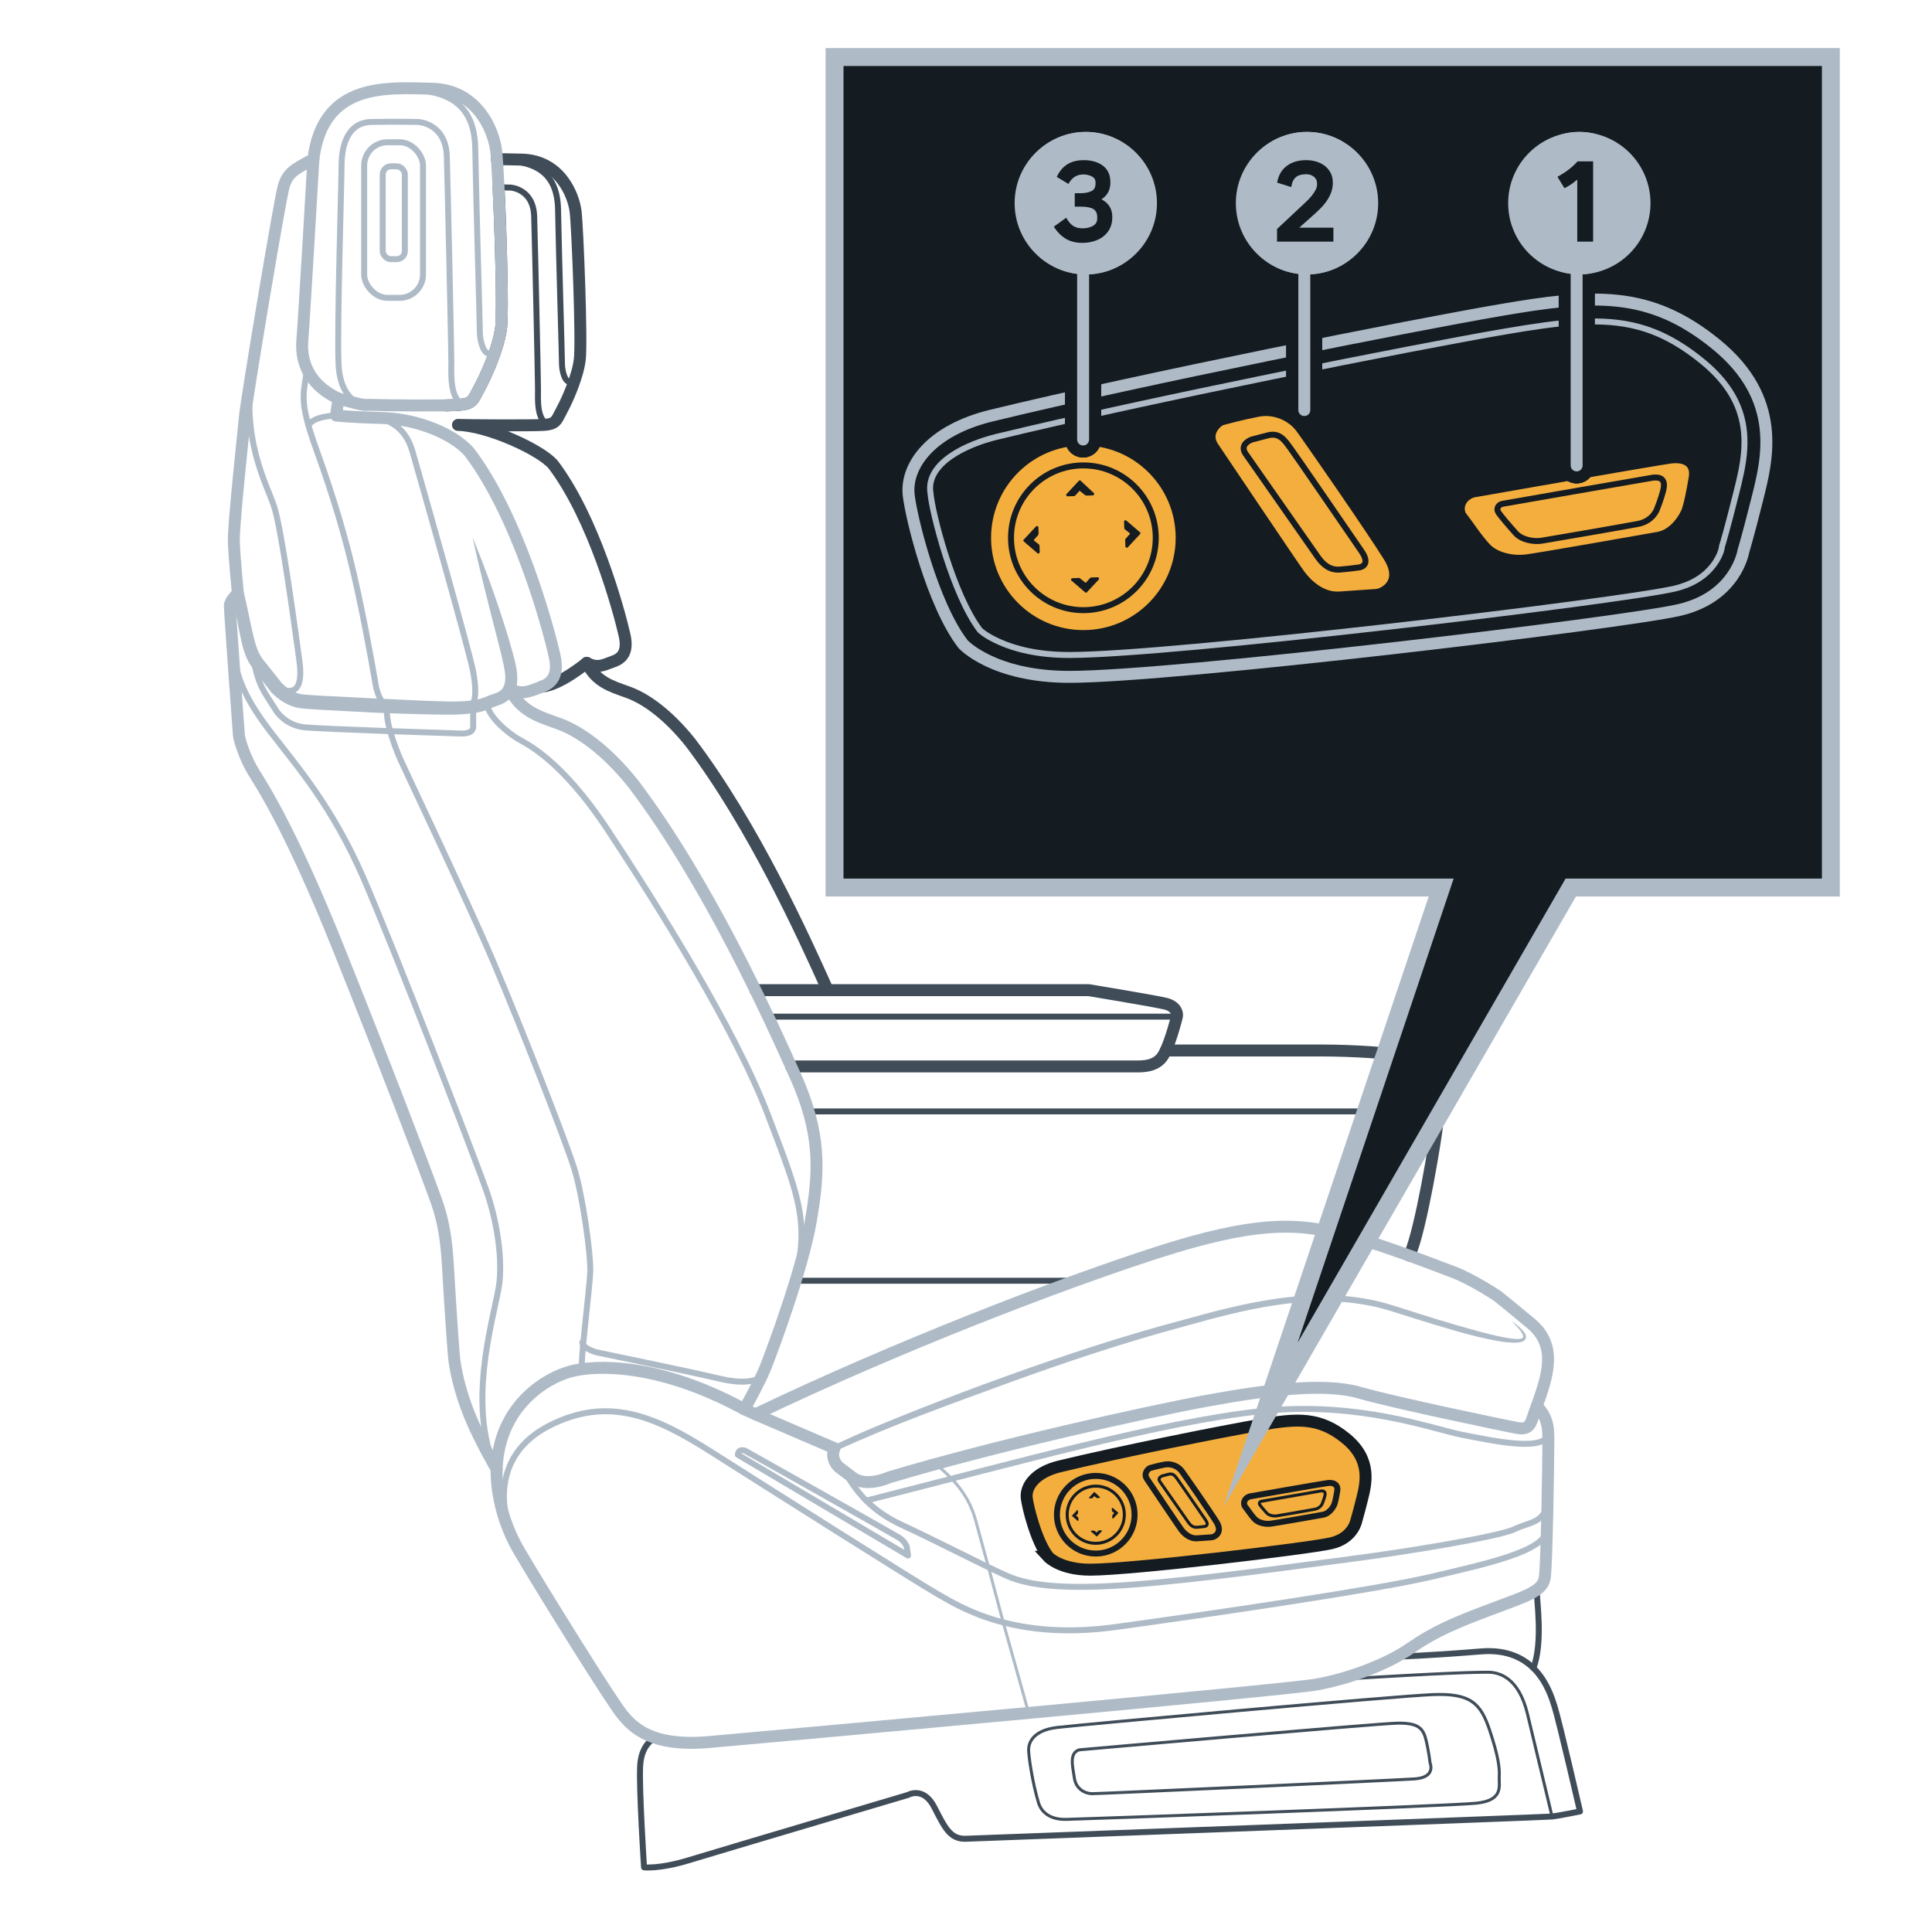 <?xml version="1.0" encoding="UTF-8"?><svg xmlns="http://www.w3.org/2000/svg" width="161.749" height="161.749" viewBox="0 0 161.749 161.749"><g id="uuid-283970c7-d115-496a-beda-0568c94e3e4d"><path d="m54.87,145.493s-1.169.421-1.275,2.335.325,8.507.325,8.507c0,0,1.27.159,3.716-.585s18.384-5.476,18.384-5.476c0,0,1.287-.744,2.191,1.01s1.34,2.711,2.664,2.658,48.588-1.808,49.066-1.861,2.339-.425,2.339-.425c0,0-1.701-7.39-2.127-8.772s-1.595-4.998-6.167-4.625-7.068.44-7.068.44" style="fill:none; stroke:#404d59; stroke-linecap:round; stroke-linejoin:round; stroke-width:.5px;"/><path d="m128.379,139.66c.818-2.2.27-5.666.278-6.565" style="fill:none; stroke:#404d59; stroke-linecap:round; stroke-linejoin:round; stroke-width:.5px;"/><path d="m86.956,150.965c-.52-1.687-.877-4.107-.837-4.586s.359-1.515,2.393-1.755,28.312-2.632,31.462-2.751,3.988.718,4.745,2.991.837,3.19.798,3.908.399,1.954-1.914,2.193-32.658,1.316-34.333,1.356-2.179-.921-2.313-1.356Z" style="fill:none; stroke:#404d59; stroke-linecap:round; stroke-linejoin:round; stroke-width:.25px;"/><path d="m90.345,146.499s24.842-2.193,26.597-2.233,2.193.399,2.432,1.356.359,1.994.359,1.994c0,0,.518,1.196-1.316,1.316s-26.278,1.236-26.956,1.236-1.396-.439-1.515-1.316-.479-2.074.399-2.353Z" style="fill:none; stroke:#404d59; stroke-linecap:round; stroke-linejoin:round; stroke-width:.25px;"/><path d="m112.111,140.597c9.059-.558,11.531-.598,12.448-.598s2.585.399,3.326,3.509,2.056,8.573,2.056,8.573" style="fill:none; stroke:#404d59; stroke-linecap:round; stroke-linejoin:round; stroke-width:.25px;"/><path d="m63.244,82.899h27.925s5.669.936,6.453,1.142.991.743.908,1.073-.66,2.601-1.238,3.385-1.61.784-2.147.784h-28.911" style="fill:none; stroke:#404d59; stroke-linecap:round; stroke-linejoin:round;"/><line x1="98.53" y1="85.115" x2="64.413" y2="85.115" style="fill:none; stroke:#404d59; stroke-linecap:round; stroke-linejoin:round; stroke-width:.5px;"/><path d="m41.741,15.683c.19,3.99.37,10.35.22,11.68-.21,1.82-1.35,4.26-1.86,5.19-.5.92-.5,1.26-1.72,1.35-.23.01-.6.02-1.05.04m31.96,48.96c-.03-.08-.06-.16-.1-.24-1.84-4.1-6.15-13.61-11.39-20.5-1.87-2.34-3.74-3.68-5.23-4.21-1.48-.53-2.64-.87-3.45-2.46.81.46,1.35.22,1.97-.02.51-.19,1.62-.43,1.2-2.29-.49-2.15-2.58-9.8-5.98-14.29-1.06-1.24-5.429-3.25-7.969-3.32.74.03,6.169.07,7.189,0,.16-.01.3-.03.41-.05.63-.12.69-.43,1.04-1.08.33-.59.95-1.91,1.31-3.18,0-.01.01-.01.01-.02v-.01c.11-.39.2-.78.24-1.14.18-1.52-.18-10.93-.35-12.38-.18-1.45-1.35-4.27-4.49-4.35-.66-.01-1.37-.04-2.1-.03" style="fill:none; stroke:#404d59; stroke-linecap:round; stroke-linejoin:round;"/><path d="m41.741,15.683c.61.01,1,.02,1,.02,0,0,1.91.1,1.98,2.4s.32,13.54.32,14.43c0,.85-.13,2.72.9,2.99.04.02.09.02.13.03" style="fill:none; stroke:#404d59; stroke-linecap:round; stroke-linejoin:round; stroke-width:.5px;"/><path d="m48.301,31.233v.01c-.8,1.69-1.25-.08-1.25-.72s-.25-8.74-.33-12.98c-.06-3.39-2.27-4.12-5.11-4.11" style="fill:none; stroke:#404d59; stroke-linecap:round; stroke-linejoin:round; stroke-width:.5px;"/><path d="m97.601,87.95h13.269c1.854,0,6.146.172,6.941.596s1.748,1.219,1.748,1.854v2.172s.795,1.06.742,1.748-1.335,8.732-2.31,10.803" style="fill:none; stroke:#404d59; stroke-linecap:round; stroke-linejoin:round;"/><path d="m119.558,92.572s-1.007.477-2.702.477h-49.163" style="fill:none; stroke:#404d59; stroke-linecap:round; stroke-linejoin:round; stroke-width:.5px;"/><path d="m49.121,55.493s-2.223,1.85-3.73,1.988" style="fill:none; stroke:#404d59; stroke-linecap:round; stroke-linejoin:round;"/><line x1="90.022" y1="107.226" x2="66.543" y2="107.226" style="fill:none; stroke:#404d59; stroke-linecap:round; stroke-linejoin:round; stroke-width:.5px;"/><path d="m28.339,33.368l-.205,1.416s.843.126,3.878.211,6.027,1.391,7.292,2.866c4.046,5.353,6.54,14.473,7.123,17.028.507,2.224-.816,2.507-1.433,2.74-.739.278-1.375.566-2.344.018.969,1.897,2.344,2.3,4.114,2.932s4.004,2.234,6.238,5.016c6.238,8.219,11.38,19.557,13.572,24.446s2.023,8.05,1.307,12.181-3.288,11.001-3.793,12.265-1.77,3.498-1.77,3.498l.927.421c11.886-5.69,25.373-10.874,33.592-13.529s11.506-2.402,14.752-1.728,8.43,2.74,10.031,3.33,3.751,2.023,3.751,2.023c0,0,.548.421,2.824,2.318s1.307,4.51.464,6.912c1.054,1.012.969,2.107.969,3.245s-.126,9.905-.295,11.085-1.559,1.559-4.468,2.655-4.678,1.812-6.744,3.245-5.311,2.613-7.966,3.077-45.941,4.383-50.788,4.805-6.364-1.222-7.249-2.276-6.533-10.115-8.64-13.698-1.897-6.87-1.897-6.87c0,0-1.349-2.276-2.234-4.426s-1.264-4.088-1.349-5.1-.295-3.962-.506-7.629-.885-5.058-1.349-6.364-3.92-10.411-7.882-20.273-6.364-13.487-7.039-14.583-1.18-2.613-1.222-3.077-.759-10.411-.759-10.832.674-1.054.674-1.054c0,0-.295-2.95-.337-4.341s.801-9.062.927-10.453,2.908-18.124,3.245-19.262.885-1.433,2.487-2.276c.801-6.491,6.196-5.985,9.947-5.901s5.142,3.456,5.353,5.184.632,12.939.421,14.752-1.349,4.257-1.855,5.184-.506,1.264-1.728,1.349-6.238.042-7.123,0-.343.186-2.914-.531Z" style="fill:none; stroke:#aebbc7; stroke-linecap:round; stroke-linejoin:round;"/><path d="m26.238,13.331s-.759,13.108-.927,15.173.832,3.87,3.029,4.864" style="fill:none; stroke:#aebbc7; stroke-linecap:round; stroke-linejoin:round;"/><path d="m25.702,30.882c-.265,2.175-.728,2.554.789,6.769s2.571,7.755,3.456,11.844,1.517,7.924,1.517,7.924c0,0,.295,1.559,1.012,1.644" style="fill:none; stroke:#aebbc7; stroke-linecap:round; stroke-linejoin:round; stroke-width:.5px;"/><path d="m20.403,49.553c.349,1.419.592,2.896.955,4.237.196.689.428,1.191.9,1.718l1.376,1.731-.041-.05c.394.396.958.771,1.482.897.238.064.586.076.933.103l1.038.064,4.171.213,4.171.194c1.392.038,2.783.148,4.086-.015.324-.041.628-.103.914-.202.144-.049.288-.111.46-.182.171-.073.384-.14.523-.185.602-.185.844-.48.915-1.064.065-.567-.09-1.22-.245-1.892-.154-.67-.326-1.343-.502-2.015-.689-2.695-1.385-5.398-1.981-8.133,1.069,2.589,2.009,5.218,2.846,7.889.202.67.401,1.341.584,2.025.171.676.375,1.401.305,2.232-.036.409-.173.866-.479,1.239-.309.371-.742.584-1.101.704-.191.066-.311.104-.461.17-.149.064-.324.143-.509.209-.372.135-.754.216-1.121.269-1.469.202-2.878.103-4.271.089-1.398-.038-2.794-.077-4.189-.145l-4.185-.221-1.05-.067c-.347-.031-.702-.03-1.142-.138-.83-.226-1.468-.659-2.055-1.243l-.021-.024-.02-.026-1.318-1.712c-.202-.257-.506-.651-.666-1.015-.18-.375-.301-.755-.4-1.126-.365-1.482-.559-2.893-.876-4.31-.06-.269.109-.537.379-.597.266-.059.53.105.594.368l.002.009Z" style="fill:#aebbc7; stroke-width:0px;"/><path d="m39.226,59.215c.531-.069.752-1.123.372-3.062s-4.636-16.859-5.058-18.334-1.308-2.467-2.909-2.835" style="fill:none; stroke:#aebbc7; stroke-linecap:round; stroke-linejoin:round; stroke-width:.5px;"/><path d="m23.161,57.586c1.307.548,2.276.421,1.897-2.318s-1.475-10.916-2.107-12.855-2.814-5.64-1.816-11.704" style="fill:none; stroke:#aebbc7; stroke-linecap:round; stroke-linejoin:round; stroke-width:.5px;"/><path d="m30.4,33.882s-1.94-.236-2.061-3.481.259-15.342.259-16.606.337-3.54,2.487-3.583,3.962,0,3.962,0c0,0,2.276.126,2.36,2.866s.379,16.143.379,17.196-.169,3.422,1.222,3.608" style="fill:none; stroke:#aebbc7; stroke-linecap:round; stroke-linejoin:round; stroke-width:.5px;"/><rect x="30.488" y="11.908" width="4.927" height="13.029" rx="1.959" ry="1.959" style="fill:none; stroke:#aebbc7; stroke-linecap:round; stroke-linejoin:round; stroke-width:.5px;"/><rect x="32.042" y="13.925" width="1.852" height="7.771" rx=".679" ry=".679" style="fill:none; stroke:#aebbc7; stroke-linecap:round; stroke-linejoin:round; stroke-width:.5px;"/><path d="m30.996,7.664c4.584-.418,8.702-.319,8.792,4.74s.388,14.716.388,15.476.547,2.886,1.497.848" style="fill:none; stroke:#aebbc7; stroke-linecap:round; stroke-linejoin:round; stroke-width:.5px;"/><path d="m28.134,34.784s-1.915.041-2.31.834" style="fill:none; stroke:#aebbc7; stroke-linecap:round; stroke-linejoin:round; stroke-width:.5px;"/><path d="m21.162,54.867c.332,1.816.596,2.511,1.258,3.536s.761,1.19.761,1.19c0,0,.78,1.124,2.242,1.29s12.374.496,13.135.529,1.058-.231,1.058-.562v-1.634" style="fill:none; stroke:#aebbc7; stroke-linecap:round; stroke-linejoin:round; stroke-width:.5px;"/><path d="m40.743,58.873c.162,1.215,1.849,2.505,2.543,2.935s3.604,1.62,7.639,7.738,10.615,16.567,13.36,23.776,3.568,9.093,2.082,14.682" style="fill:none; stroke:#aebbc7; stroke-linecap:round; stroke-linejoin:round; stroke-width:.5px;"/><path d="m19.435,53.696c.207,2.939,1.162,4.914,3.323,7.718s5.064,6.13,7.631,12.005,9.551,23.998,10.354,26.326,1.302,5.265,1.081,7.538-2.727,9.38-.56,15.165" style="fill:none; stroke:#aebbc7; stroke-linecap:round; stroke-linejoin:round; stroke-width:.5px;"/><path d="m41.58,123c.188-5.297,4.123-7.625,6.174-8.179s7.344-.767,14.563,3.164" style="fill:none; stroke:#aebbc7; stroke-linecap:round; stroke-linejoin:round;"/><path d="m63.768,115.207s-.662.888-3.488.223-10.364-2.217-10.364-2.217c0,0-1.164-.333-1.164-.831" style="fill:none; stroke:#aebbc7; stroke-linecap:round; stroke-linejoin:round; stroke-width:.5px;"/><path d="m48.751,114.517c-.222-.195.61-6.569.665-8.01s-.61-6.318-1.33-8.646-4.545-12.082-6.762-17.292-7.486-16.259-7.815-17.015c-.554-1.275-1.386-3.603-1.034-4.492" style="fill:none; stroke:#aebbc7; stroke-linecap:round; stroke-linejoin:round; stroke-width:.5px;"/><path d="m128.657,117.731c-.539,1.301-.373,2.077-1.759,1.8s-10.198-2.106-13.08-2.937-7.538-.277-12.692.665-18.023,3.824-26.692,6.429c0,0-1.907.887-3.071,0l-1.164-.887s-.721-.665-.333-1.552l-6.624-2.844" style="fill:none; stroke:#aebbc7; stroke-linecap:round; stroke-linejoin:round;"/><path d="m69.757,121.026c2.354-1.136,4.764-2.099,7.178-3.057,2.417-.948,4.843-1.874,7.288-2.749,4.878-1.759,9.832-3.394,14.846-4.722,2.5-.696,5.025-1.364,7.613-1.743,2.579-.387,5.241-.478,7.829.013,1.303.214,2.545.673,3.774,1.053,1.235.393,2.471.778,3.714,1.137,1.245.347,2.485.723,3.743.969.314.058.627.124.94.155.291.03.676.044.812-.089.107-.131-.125-.493-.312-.714-.205-.246-.433-.477-.662-.708.268.185.525.386.765.612.119.115.235.235.335.378.088.13.219.344.078.58-.157.197-.358.215-.526.248-.174.025-.343.027-.511.023-.335-.011-.664-.039-.989-.092-1.296-.216-2.559-.535-3.808-.897-1.25-.358-2.491-.741-3.729-1.131-1.247-.382-2.454-.824-3.717-1.027-2.518-.47-5.119-.376-7.658.012-2.548.38-5.049,1.049-7.542,1.751-5.015,1.344-9.916,2.979-14.793,4.753-4.861,1.78-9.764,3.528-14.446,5.694l-.008.004c-.125.058-.274.003-.332-.122-.057-.124-.004-.271.118-.33Z" style="fill:#aebbc7; stroke-width:0px;"/><path d="m70.729,123.205c.801,1.426,2.02,3.199,4.791,4.474s7.039,3.492,8.812,4.268,4.6,1.164,10.475.721,14.078-1.607,18.401-2.162,12.249-1.849,13.579-2.476,2.142-.462,2.761-1.847" style="fill:none; stroke:#aebbc7; stroke-linecap:round; stroke-linejoin:round; stroke-width:.5px;"/><path d="m43.82,130.449c-2.163-3.38-2.828-8.535,2.16-11.084s8.979-.721,13.523,2.162,17.126,10.863,19.066,11.971,6.374,3.88,14.853,2.716,22.003-3.159,26.437-4.212,9.605-2.125,9.647-3.973" style="fill:none; stroke:#aebbc7; stroke-linecap:round; stroke-linejoin:round; stroke-width:.5px;"/><path d="m72.522,125.634c12.698-3.221,24.725-6.589,32.983-7.482s14.576,1.533,16.96,1.983,7.233,1.558,7.164-.271" style="fill:none; stroke:#aebbc7; stroke-linecap:round; stroke-linejoin:round; stroke-width:.5px;"/><path d="m61.776,121.795l14.244,8.433-.112-.755s-.156-.447-.671-.76-12.563-7.108-12.786-7.22-.636-.179-.675.302Z" style="fill:none; stroke:#aebbc7; stroke-linecap:round; stroke-linejoin:round; stroke-width:.5px;"/><path d="m78.322,122.575c2.015,1.593,2.932,3.117,3.371,4.748s1.066,3.886,1.066,3.886l1.233,4.62,2.125,7.579" style="fill:none; stroke:#aebbc7; stroke-linecap:round; stroke-linejoin:round; stroke-width:.25px;"/><path d="m87.762,130.338c-1.018-1.309-1.729-4.22-1.804-4.946-.101-.979.753-2.137,2.735-2.619,5.033-1.222,13.791-2.968,16.846-3.491s4.917-.669,7.128,1.135,1.688,3.811,1.367,5.092-.466,1.746-.466,1.746c0,0-.233,1.513-2.124,1.949s-16.7,2.208-20.163,2.211c-2.531.002-3.521-1.077-3.521-1.077Z" style="fill:#f4ae3d; stroke-width:0px;"/><path d="m87.762,130.338c-1.018-1.309-1.729-4.22-1.804-4.946-.101-.979.753-2.137,2.735-2.619,5.033-1.222,13.791-2.968,16.846-3.491s4.917-.669,7.128,1.135,1.688,3.811,1.367,5.092-.466,1.746-.466,1.746c0,0-.233,1.513-2.124,1.949s-16.7,2.208-20.163,2.211c-2.531.002-3.521-1.077-3.521-1.077Z" style="fill:none; stroke:#141b21; stroke-linecap:round; stroke-linejoin:round; stroke-width:.5px;"/><path d="m87.762,130.338c-1.018-1.309-1.729-4.22-1.804-4.946-.101-.979.753-2.137,2.735-2.619,5.033-1.222,13.791-2.968,16.846-3.491s4.917-.669,7.128,1.135,1.688,3.811,1.367,5.092-.466,1.746-.466,1.746c0,0-.233,1.513-2.124,1.949s-16.7,2.208-20.163,2.211c-2.531.002-3.521-1.077-3.521-1.077Z" style="fill:none; stroke:#141b21; stroke-miterlimit:10;"/><circle cx="91.737" cy="126.814" r="2.394" style="fill:none; stroke:#141b21; stroke-linecap:round; stroke-linejoin:round; stroke-width:.25px;"/><circle cx="91.737" cy="126.814" r="3.251" style="fill:none; stroke:#141b21; stroke-linecap:round; stroke-linejoin:round; stroke-width:.5px;"/><path d="m96.024,123.818s2.661,3.963,2.871,4.243.686.77,1.316.728.966-.07,1.218-.084.966-.392.42-1.274-2.633-3.893-2.913-4.271-.84-.658-1.428-.546-1.022.238-1.19.28-.616.445-.294.924Z" style="fill:none; stroke:#141b21; stroke-linecap:round; stroke-linejoin:round; stroke-width:.5px;"/><path d="m97.088,124.014s2.241,3.207,2.409,3.445.392.434.728.406.63-.07.63-.07c0,0,.42-.042.084-.532s-2.199-3.207-2.367-3.431-.331-.497-.71-.413l-.551.144s-.415.134-.224.451Z" style="fill:none; stroke:#141b21; stroke-linecap:round; stroke-linejoin:round; stroke-width:.25px;"/><path d="m104.605,125.288s6-1.055,6.545-1.126.889.167.806.671-.154.835-.225,1.061-.415.823-.972.921-3.972.703-4.387.751-1.02-.047-1.352-.415-.581-.771-.771-1.008-.107-.7.356-.854Z" style="fill:none; stroke:#141b21; stroke-linecap:round; stroke-linejoin:round; stroke-width:.5px;"/><path d="m105.601,125.69s4.53-.792,4.933-.858.451.153.379.429-.202.601-.202.601c0,0-.13.398-.628.493s-2.964.522-3.201.557-.64-.024-.842-.249-.51-.581-.581-.7.012-.251.142-.274Z" style="fill:none; stroke:#141b21; stroke-linecap:round; stroke-linejoin:round; stroke-width:.25px;"/></g><g id="uuid-5d65f011-bad8-4dda-8cd9-4a182de7f306"><polygon points="153.283 4.773 69.868 4.773 69.868 74.306 120.657 74.306 105.539 119.281 131.506 74.306 153.283 74.306 153.283 4.773" style="fill:#141b21; stroke:#aebbc7; stroke-miterlimit:20; stroke-width:1.5px;"/></g><g id="uuid-90ae3f7d-748e-424a-8615-ae3f38eccafe"><path d="m77.901,41.278c-.41-2.52,3.051-4.1,5.529-4.702,12.694-3.082,34.819-7.492,42.515-8.811,4.887-.838,8.175-1.206,11.178-.416,1.749.46,3.48,1.339,5.396,2.902,1.799,1.468,2.701,2.919,3.141,4.244.776,2.335.244,4.608-.28,6.701-.007.026-.013.052-.02.079-.804,3.217-1.15,4.316-1.15,4.316l-.048.152-.014.116s-.105.846-1.021,1.833c-.558.601-1.461,1.25-2.956,1.595-4.651,1.073-41.995,5.542-50.623,5.55-2.722.002-4.602-.533-5.796-1.058-1.117-.491-1.578-.888-1.715-1.023-2.252-2.961-4.006-9.84-4.137-11.477" style="fill:none; stroke:#aebbc7; stroke-linecap:round; stroke-linejoin:round; stroke-width:.5px;"/><path d="m80.641,53.943c-2.577-3.314-4.376-10.682-4.566-12.519-.256-2.478,1.906-5.41,6.922-6.628,12.74-3.093,34.906-7.511,42.638-8.837s12.445-1.694,18.042,2.872c5.597,4.566,4.271,9.647,3.461,12.887s-1.178,4.418-1.178,4.418c0,0-.589,3.829-5.376,4.934s-42.268,5.589-51.033,5.597c-6.407.005-8.91-2.725-8.91-2.725Z" style="fill:none; stroke:#aebbc7; stroke-linecap:round; stroke-linejoin:round;"/><circle cx="90.702" cy="45.024" r="8.228" style="fill:#f4ae3d; stroke:#141b21; stroke-linecap:round; stroke-linejoin:round;"/><path d="m101.553,37.441s6.734,10.03,7.266,10.739,1.737,1.949,3.332,1.843,2.446-.177,3.084-.213,2.446-.992,1.063-3.225-6.663-9.853-7.372-10.81-2.127-1.666-3.615-1.382-2.587.603-3.013.709-1.559,1.126-.744,2.339Z" style="fill:#f4ae3d; stroke:#141b21; stroke-linecap:round; stroke-linejoin:round;"/><path d="m104.246,37.937s5.671,8.116,6.096,8.719.992,1.099,1.843,1.028,1.595-.177,1.595-.177c0,0,1.063-.106.213-1.347s-5.565-8.116-5.99-8.684-.839-1.257-1.796-1.044l-1.394.364s-1.05.338-.567,1.141Z" style="fill:#f4ae3d; stroke:#141b21; stroke-linecap:round; stroke-linejoin:round; stroke-width:.5px;"/><path d="m123.272,41.161s15.186-2.671,16.566-2.851,2.251.423,2.041,1.697-.39,2.114-.57,2.684-1.05,2.083-2.461,2.332-10.054,1.78-11.104,1.9-2.581-.12-3.421-1.05-1.471-1.951-1.951-2.551-.27-1.771.9-2.161Z" style="fill:#f4ae3d; stroke:#141b21; stroke-linecap:round; stroke-linejoin:round;"/><path d="m125.793,42.18s11.464-2.005,12.485-2.172,1.14.388.96,1.086-.51,1.522-.51,1.522c0,0-.33,1.007-1.591,1.247s-7.503,1.32-8.103,1.411-1.621-.06-2.131-.63-1.29-1.471-1.471-1.771.03-.635.36-.692Z" style="fill:#f4ae3d; stroke:#141b21; stroke-linecap:round; stroke-linejoin:round; stroke-width:.5px;"/><path d="m91.556,41.259q.046.036.051.078c.01.083-.069.134-.11.139l-.502.017c-.042.005-.088-.032-.129-.027l-.416-.33-.046-.036-.041.005-.335.375c-.036.046-.078.051-.119.056l-.503.016c-.083.01-.129-.027-.139-.11-.005-.041-.01-.083.032-.088l1.008-1.085c.037-.046.078-.051.078-.051.042-.005.083-.009.088.032l1.084,1.01Z" style="fill:#141b21; stroke-width:0px;"/><path d="m91.982,48.528q.037-.046.032-.088c-.01-.083-.056-.12-.139-.11l-.502.016c-.042.005-.083.01-.12.056l-.334.375-.042.005s-.041.005-.046-.036l-.417-.33c-.046-.037-.088-.032-.129-.027l-.502.017c-.083.01-.12.056-.11.139.005.042.01.083.051.078l1.12.963q.046.037.088.032c.041-.005.083-.01.078-.051l.971-1.039Z" style="fill:#141b21; stroke-width:0px;"/><path d="m86.719,44.093q.036-.046.078-.051c.083-.01.129.027.139.11l.016.503c.005.041-.032.088-.027.129l-.335.376-.036.046.005.042.416.33c.046.037.051.078.056.12l.016.503c.01.083-.068.134-.11.139-.041.005-.083.01-.088-.032l-1.12-.963q-.046-.037-.051-.078c-.005-.042-.01-.083.032-.088l1.008-1.085Z" style="fill:#141b21; stroke-width:0px;"/><path d="m94.306,43.589q-.046-.036-.088-.032c-.083.01-.119.056-.11.139l.016.503c.005.042.01.083.056.12l.416.33.005.042s.005.042-.037.046l-.334.375c-.037.046-.032.088-.027.129l.017.503c.01.083.056.12.139.11.041-.005.083-.01.078-.051l1.008-1.085q.036-.046.032-.088c-.005-.042-.01-.083-.051-.078l-1.12-.963Z" style="fill:#141b21; stroke-width:0px;"/><circle cx="90.702" cy="45.024" r="6.059" style="fill:none; stroke:#141b21; stroke-linecap:round; stroke-linejoin:round; stroke-width:.5px;"/></g><g id="uuid-8ad2fda6-90c7-4d09-aff8-dcb3e8317d74"><path d="m92.074,125.326q.018.014.02.031c.004.033-.027.053-.043.055l-.198.007c-.016.002-.035-.013-.051-.011l-.165-.13-.018-.014-.016.002-.132.148c-.014.018-.031.02-.047.022l-.199.006c-.033.004-.051-.011-.055-.043-.002-.016-.004-.033.012-.035l.398-.429c.015-.018.031-.02.031-.02.016-.002.033-.004.035.013l.428.399Z" style="fill:#141b21; stroke-width:0px;"/><path d="m92.242,128.198q.015-.018.013-.035c-.004-.033-.022-.047-.055-.043l-.198.006c-.016.002-.033.004-.047.022l-.132.148-.016.002s-.016.002-.018-.014l-.165-.13c-.018-.015-.035-.013-.051-.011l-.198.007c-.033.004-.047.022-.043.055.002.016.004.033.02.031l.443.381q.018.015.035.013c.016-.002.033-.004.031-.02l.384-.41Z" style="fill:#141b21; stroke-width:0px;"/><path d="m90.163,126.446q.014-.018.031-.02c.033-.004.051.011.055.043l.006.199c.002.016-.012.035-.011.051l-.132.148-.014.018.002.016.165.13c.018.015.02.031.022.047l.006.199c.004.033-.027.053-.043.055-.016.002-.033.004-.035-.012l-.443-.381q-.018-.015-.02-.031c-.002-.016-.004-.033.013-.035l.398-.429Z" style="fill:#141b21; stroke-width:0px;"/><path d="m93.16,126.247q-.018-.014-.035-.012c-.033.004-.047.022-.043.055l.006.199c.002.016.004.033.022.047l.165.13.002.016s.002.016-.015.018l-.132.148c-.015.018-.013.035-.011.051l.007.199c.004.033.022.047.055.043.016-.002.033-.004.031-.02l.398-.429q.014-.018.012-.035c-.002-.016-.004-.033-.02-.031l-.443-.381Z" style="fill:#141b21; stroke-width:0px;"/><line x1="90.679" y1="17.125" x2="90.679" y2="36.796" style="fill:none; stroke:#141b21; stroke-linecap:round; stroke-linejoin:round; stroke-width:3px;"/><line x1="90.679" y1="17.125" x2="90.679" y2="36.796" style="fill:none; stroke:#141b21; stroke-linecap:round; stroke-linejoin:round; stroke-width:3px;"/><line x1="90.679" y1="17.125" x2="90.679" y2="36.796" style="fill:none; stroke:#141b21; stroke-linecap:round; stroke-linejoin:round; stroke-width:3px;"/><path d="m89.236,19.992c-.39-.228-.726-.566-1.006-1.016l1.039-.749c.174.318.366.546.575.683s.47.206.781.206c.337,0,.628-.067.871-.201s.365-.342.365-.623v-.112c0-.318-.108-.544-.323-.679-.216-.134-.579-.201-1.091-.201h-.468v-1.123h.449c.381,0,.691-.056.932-.168s.36-.325.36-.637v-.103c0-.225-.104-.392-.313-.5-.209-.109-.451-.164-.726-.164-.262,0-.498.067-.707.201-.209.134-.382.333-.52.595l-.982-.59c.225-.48.524-.834.898-1.062.374-.228.83-.341,1.366-.341.655,0,1.19.156,1.605.468s.623.777.623,1.395c0,.325-.065.604-.197.838-.131.234-.314.426-.552.576.3.156.525.355.679.599.152.243.229.542.229.898,0,.462-.114.855-.342,1.179-.229.325-.532.568-.913.73-.381.163-.799.244-1.254.244-.53,0-.991-.114-1.381-.342Z" style="fill:none; stroke:#141b21; stroke-linecap:round; stroke-linejoin:round; stroke-width:3px;"/><circle cx="90.904" cy="17.009" r="5.958" style="fill:none; stroke:#141b21; stroke-linecap:round; stroke-linejoin:round; stroke-width:3px;"/><path d="m90.904,11.039c-3.205,0-5.803,2.598-5.803,5.803v.335c0,3.205,2.598,5.803,5.803,5.803s5.803-2.598,5.803-5.803v-.335c0-3.205-2.598-5.803-5.803-5.803Z" style="fill:none; stroke:#141b21; stroke-linecap:round; stroke-linejoin:round; stroke-width:3px;"/><path d="m89.236,19.992c-.39-.228-.726-.566-1.006-1.016l1.039-.749c.174.318.366.546.575.683s.47.206.781.206c.337,0,.628-.067.871-.201s.365-.342.365-.623v-.112c0-.318-.108-.544-.323-.679-.216-.134-.579-.201-1.091-.201h-.468v-1.123h.449c.381,0,.691-.056.932-.168s.36-.325.36-.637v-.103c0-.225-.104-.392-.313-.5-.209-.109-.451-.164-.726-.164-.262,0-.498.067-.707.201-.209.134-.382.333-.52.595l-.982-.59c.225-.48.524-.834.898-1.062.374-.228.83-.341,1.366-.341.655,0,1.19.156,1.605.468s.623.777.623,1.395c0,.325-.065.604-.197.838-.131.234-.314.426-.552.576.3.156.525.355.679.599.152.243.229.542.229.898,0,.462-.114.855-.342,1.179-.229.325-.532.568-.913.73-.381.163-.799.244-1.254.244-.53,0-.991-.114-1.381-.342Z" style="fill:none; stroke:#141b21; stroke-linecap:round; stroke-linejoin:round; stroke-width:3px;"/><line x1="90.679" y1="17.125" x2="90.679" y2="36.796" style="fill:none; stroke:#141b21; stroke-linecap:round; stroke-linejoin:round; stroke-width:3px;"/><line x1="90.679" y1="17.125" x2="90.679" y2="36.796" style="fill:none; stroke:#aebbc7; stroke-linecap:round; stroke-miterlimit:10;"/><circle cx="90.904" cy="17.009" r="5.958" style="fill:#aebbc7; stroke-width:0px;"/><path d="m90.904,11.039c-3.205,0-5.803,2.598-5.803,5.803v.335c0,3.205,2.598,5.803,5.803,5.803s5.803-2.598,5.803-5.803v-.335c0-3.205-2.598-5.803-5.803-5.803Z" style="fill:#aebbc7; stroke-width:0px;"/><path d="m89.236,19.992c-.39-.228-.726-.566-1.006-1.016l1.039-.749c.174.318.366.546.575.683s.47.206.781.206c.337,0,.628-.067.871-.201s.365-.342.365-.623v-.112c0-.318-.108-.544-.323-.679-.216-.134-.579-.201-1.091-.201h-.468v-1.123h.449c.381,0,.691-.056.932-.168s.36-.325.36-.637v-.103c0-.225-.104-.392-.313-.5-.209-.109-.451-.164-.726-.164-.262,0-.498.067-.707.201-.209.134-.382.333-.52.595l-.982-.59c.225-.48.524-.834.898-1.062.374-.228.83-.341,1.366-.341.655,0,1.19.156,1.605.468s.623.777.623,1.395c0,.325-.065.604-.197.838-.131.234-.314.426-.552.576.3.156.525.355.679.599.152.243.229.542.229.898,0,.462-.114.855-.342,1.179-.229.325-.532.568-.913.73-.381.163-.799.244-1.254.244-.53,0-.991-.114-1.381-.342Z" style="fill:#141b21; stroke-width:0px;"/><line x1="109.199" y1="17.125" x2="109.199" y2="34.33" style="fill:none; stroke:#141b21; stroke-linecap:round; stroke-linejoin:round; stroke-width:3px;"/><line x1="109.199" y1="17.125" x2="109.199" y2="34.33" style="fill:none; stroke:#141b21; stroke-linecap:round; stroke-linejoin:round; stroke-width:3px;"/><line x1="109.199" y1="17.125" x2="109.199" y2="34.33" style="fill:none; stroke:#141b21; stroke-linecap:round; stroke-linejoin:round; stroke-width:3px;"/><path d="m106.914,19.173l2.33-2.181c.219-.199.403-.391.553-.575s.265-.357.347-.52c.081-.163.121-.315.121-.459v-.084c0-.225-.086-.409-.257-.552-.172-.144-.389-.215-.651-.215-.374,0-.661.081-.86.243-.2.163-.331.44-.394.833l-1.18-.374c.101-.599.365-1.062.796-1.39s.977-.491,1.638-.491c.418,0,.796.075,1.133.225.337.149.604.368.801.655.196.287.295.627.295,1.02,0,.325-.064.635-.192.931s-.292.568-.491.814c-.2.247-.428.485-.684.716l-1.441,1.292h2.855v1.17h-4.718v-1.058Z" style="fill:none; stroke:#141b21; stroke-linecap:round; stroke-linejoin:round; stroke-width:3px;"/><circle cx="109.424" cy="17.009" r="5.958" style="fill:none; stroke:#141b21; stroke-linecap:round; stroke-linejoin:round; stroke-width:3px;"/><path d="m109.424,11.039c-3.213,0-5.817,2.604-5.817,5.817v.306c0,3.213,2.604,5.817,5.817,5.817s5.817-2.604,5.817-5.817v-.306c0-3.213-2.604-5.817-5.817-5.817Z" style="fill:none; stroke:#141b21; stroke-linecap:round; stroke-linejoin:round; stroke-width:3px;"/><path d="m106.914,19.173l2.33-2.181c.219-.199.403-.391.553-.575s.265-.357.347-.52c.081-.163.121-.315.121-.459v-.084c0-.225-.086-.409-.257-.552-.172-.144-.389-.215-.651-.215-.374,0-.661.081-.86.243-.2.163-.331.44-.394.833l-1.18-.374c.101-.599.365-1.062.796-1.39s.977-.491,1.638-.491c.418,0,.796.075,1.133.225.337.149.604.368.801.655.196.287.295.627.295,1.02,0,.325-.064.635-.192.931s-.292.568-.491.814c-.2.247-.428.485-.684.716l-1.441,1.292h2.855v1.17h-4.718v-1.058Z" style="fill:none; stroke:#141b21; stroke-linecap:round; stroke-linejoin:round; stroke-width:3px;"/><line x1="109.199" y1="17.125" x2="109.199" y2="34.33" style="fill:none; stroke:#141b21; stroke-linecap:round; stroke-linejoin:round; stroke-width:3px;"/><line x1="109.199" y1="17.125" x2="109.199" y2="34.33" style="fill:none; stroke:#aebbc7; stroke-linecap:round; stroke-miterlimit:10;"/><circle cx="109.424" cy="17.009" r="5.958" style="fill:#aebbc7; stroke-width:0px;"/><path d="m109.424,11.039c-3.213,0-5.817,2.604-5.817,5.817v.306c0,3.213,2.604,5.817,5.817,5.817s5.817-2.604,5.817-5.817v-.306c0-3.213-2.604-5.817-5.817-5.817Z" style="fill:#aebbc7; stroke-width:0px;"/><path d="m106.914,19.173l2.33-2.181c.219-.199.403-.391.553-.575s.265-.357.347-.52c.081-.163.121-.315.121-.459v-.084c0-.225-.086-.409-.257-.552-.172-.144-.389-.215-.651-.215-.374,0-.661.081-.86.243-.2.163-.331.44-.394.833l-1.18-.374c.101-.599.365-1.062.796-1.39s.977-.491,1.638-.491c.418,0,.796.075,1.133.225.337.149.604.368.801.655.196.287.295.627.295,1.02,0,.325-.064.635-.192.931s-.292.568-.491.814c-.2.247-.428.485-.684.716l-1.441,1.292h2.855v1.17h-4.718v-1.058Z" style="fill:#141b21; stroke-width:0px;"/><line x1="131.998" y1="17.125" x2="131.998" y2="38.965" style="fill:none; stroke:#141b21; stroke-linecap:round; stroke-linejoin:round; stroke-width:3px;"/><line x1="131.998" y1="17.125" x2="131.998" y2="38.965" style="fill:none; stroke:#141b21; stroke-linecap:round; stroke-linejoin:round; stroke-width:3px;"/><line x1="131.998" y1="17.125" x2="131.998" y2="38.965" style="fill:none; stroke:#141b21; stroke-linecap:round; stroke-linejoin:round; stroke-width:3px;"/><path d="m131.533,15.434c-.144.097-.328.204-.553.323l-.59-.955c.344-.188.652-.385.927-.594s.527-.441.759-.698h1.301v6.721h-1.329v-5.195c-.2.168-.371.301-.515.398Z" style="fill:none; stroke:#141b21; stroke-linecap:round; stroke-linejoin:round; stroke-width:3px;"/><circle cx="132.223" cy="17.009" r="5.958" style="fill:none; stroke:#141b21; stroke-linecap:round; stroke-linejoin:round; stroke-width:3px;"/><path d="m132.223,11.039c-2.833,0-5.129,2.296-5.129,5.129v1.682c0,2.833,2.296,5.129,5.129,5.129s5.129-2.296,5.129-5.129v-1.682c0-2.833-2.296-5.129-5.129-5.129Z" style="fill:none; stroke:#141b21; stroke-linecap:round; stroke-linejoin:round; stroke-width:3px;"/><path d="m131.533,15.434c-.144.097-.328.204-.553.323l-.59-.955c.344-.188.652-.385.927-.594s.527-.441.759-.698h1.301v6.721h-1.329v-5.195c-.2.168-.371.301-.515.398Z" style="fill:none; stroke:#141b21; stroke-linecap:round; stroke-linejoin:round; stroke-width:3px;"/><line x1="131.998" y1="17.125" x2="131.998" y2="38.965" style="fill:none; stroke:#141b21; stroke-linecap:round; stroke-linejoin:round; stroke-width:3px;"/><line x1="131.998" y1="17.125" x2="131.998" y2="38.965" style="fill:none; stroke:#aebbc7; stroke-linecap:round; stroke-miterlimit:10;"/><circle cx="132.223" cy="17.009" r="5.958" style="fill:#aebbc7; stroke-width:0px;"/><path d="m132.223,11.039c-2.833,0-5.129,2.296-5.129,5.129v1.682c0,2.833,2.296,5.129,5.129,5.129s5.129-2.296,5.129-5.129v-1.682c0-2.833-2.296-5.129-5.129-5.129Z" style="fill:#aebbc7; stroke-width:0px;"/><path d="m131.533,15.434c-.144.097-.328.204-.553.323l-.59-.955c.344-.188.652-.385.927-.594s.527-.441.759-.698h1.301v6.721h-1.329v-5.195c-.2.168-.371.301-.515.398Z" style="fill:#141b21; stroke-width:0px;"/></g></svg>